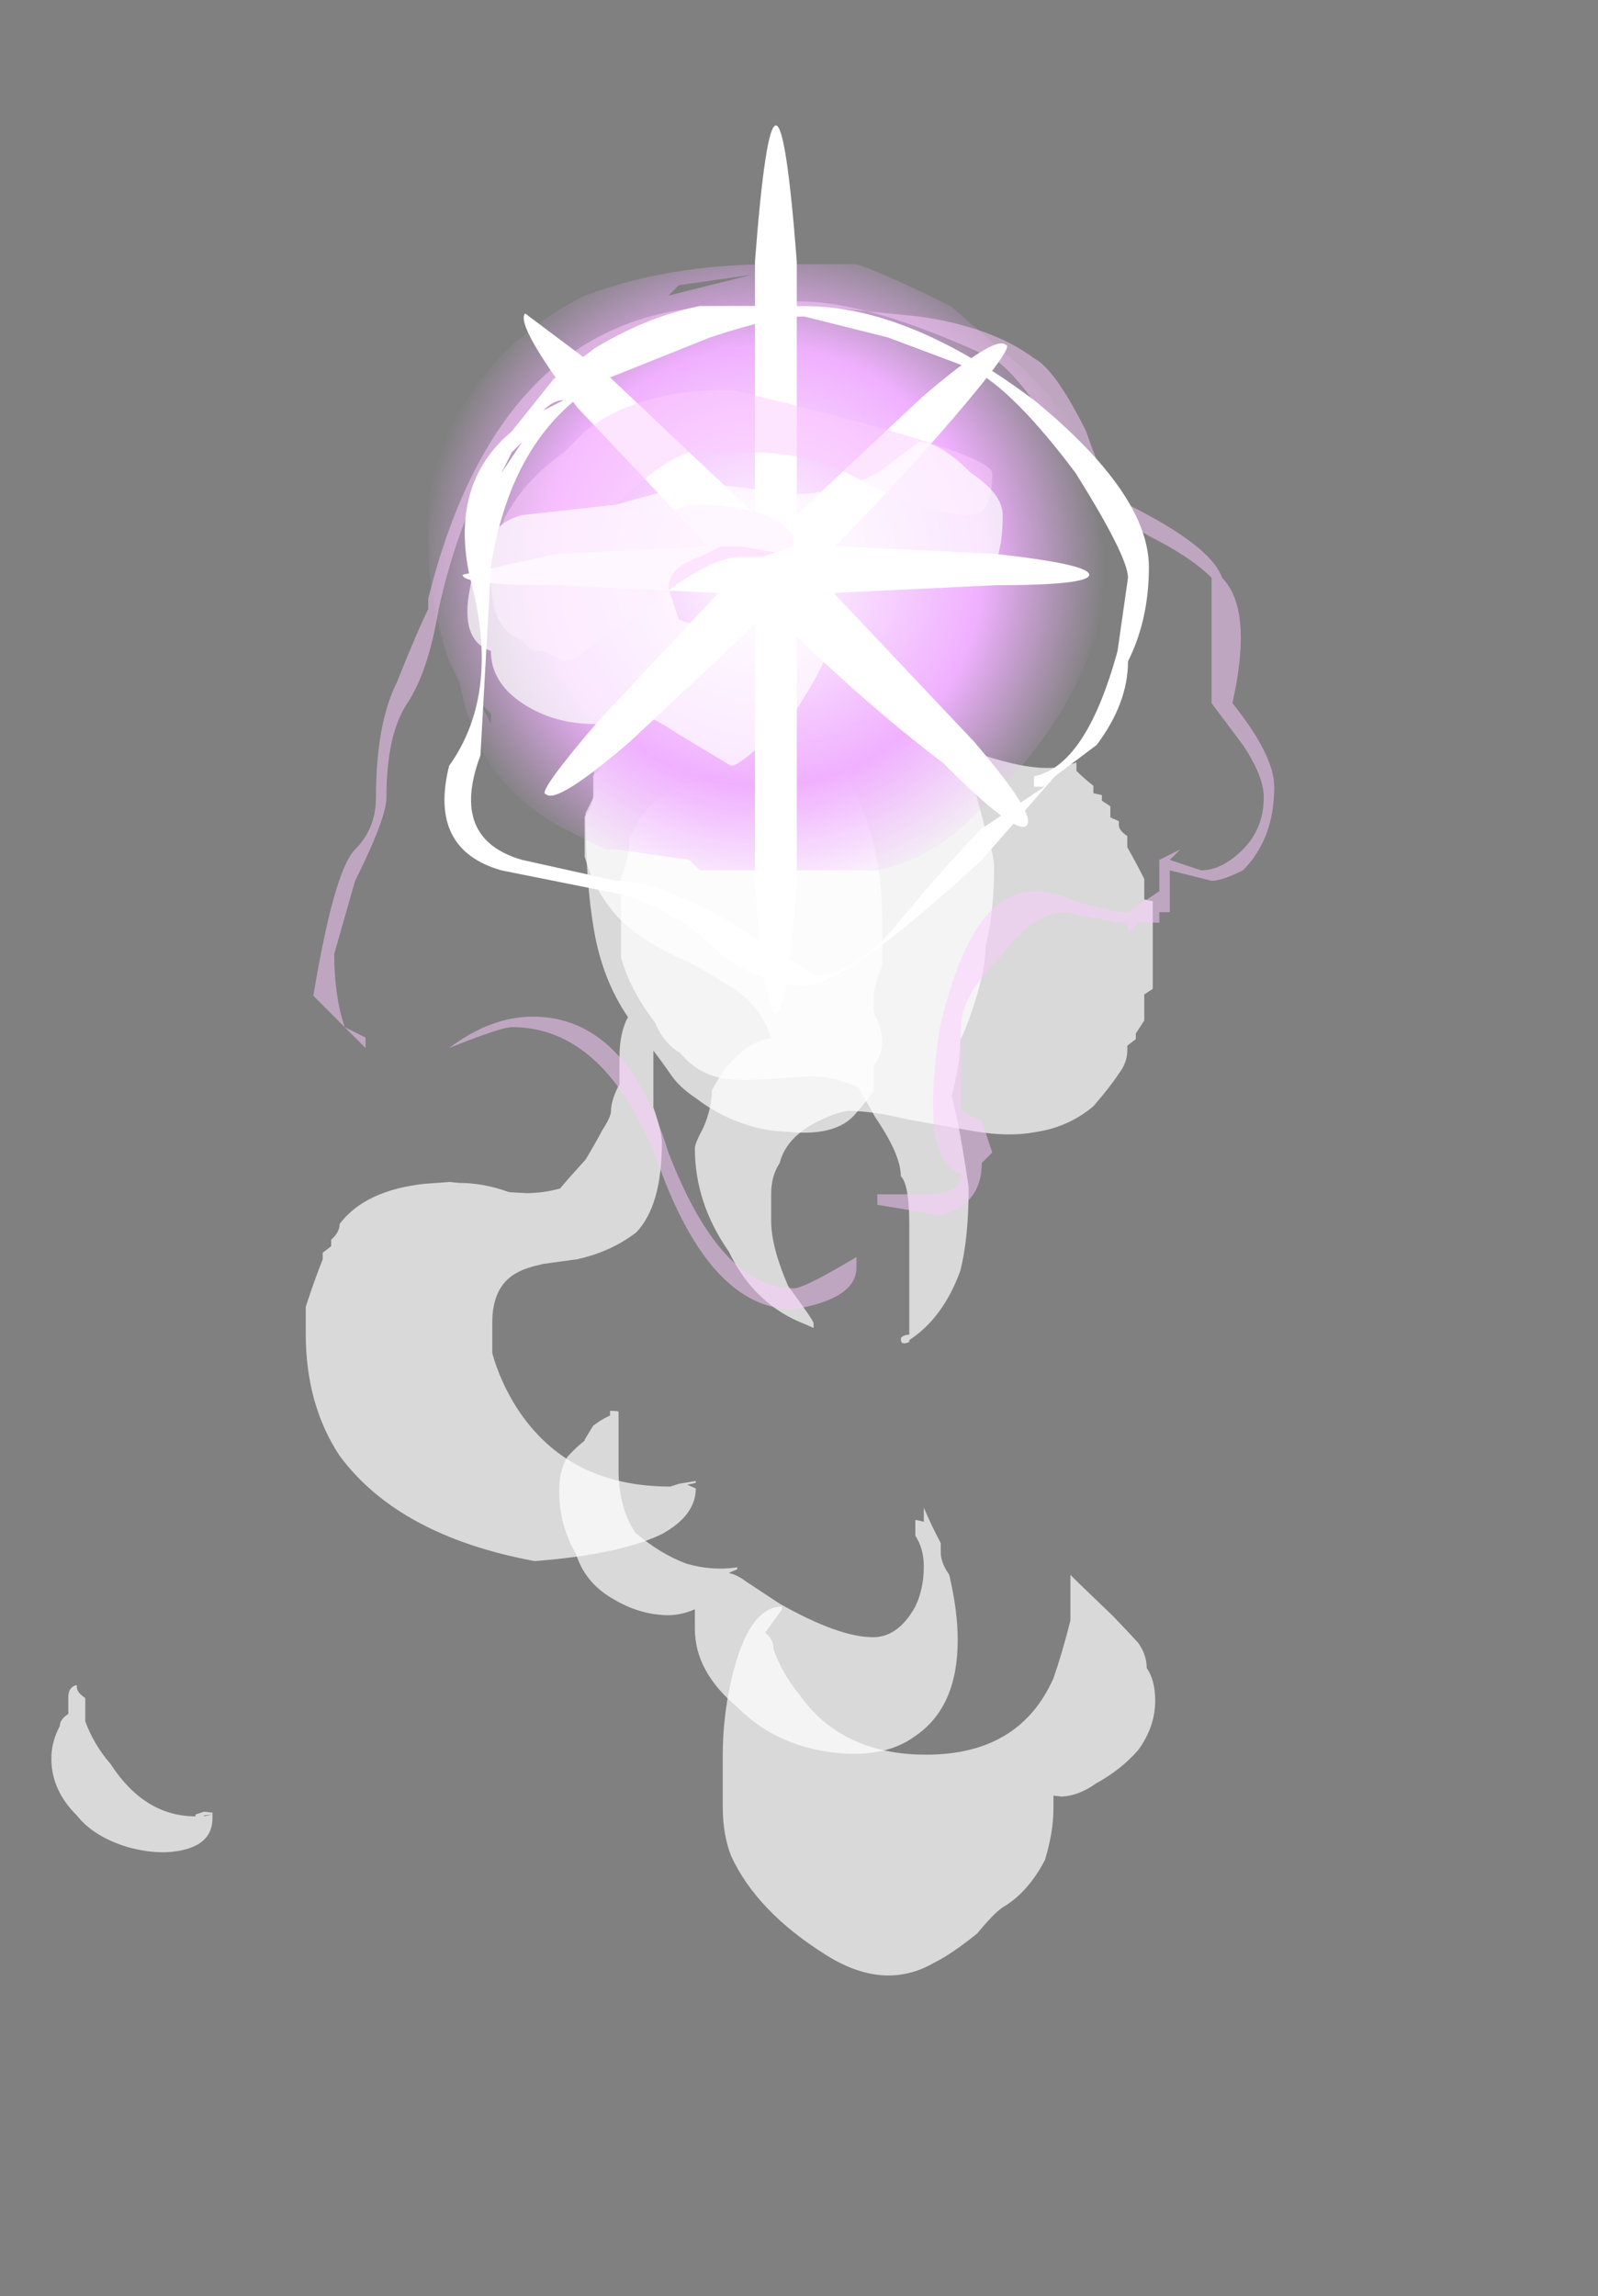 <?xml version="1.0" encoding="UTF-8" standalone="no"?>
<svg xmlns:ffdec="https://www.free-decompiler.com/flash" xmlns:xlink="http://www.w3.org/1999/xlink" ffdec:objectType="frame" height="76.9px" width="53.55px" xmlns="http://www.w3.org/2000/svg">
  <rect width="100%" height="100%" fill="#808080" stroke="none"/>
  <g transform="matrix(1.0, 0.0, 0.0, 1.0, 25.9, 8.15)">
    <use ffdec:characterId="857" height="62.3" transform="matrix(5.683, 0.0, 0.0, -0.624, -24.179, 53.9)" width="4.9" xlink:href="#shape0"/>
    <use ffdec:characterId="858" height="69.25" transform="matrix(5.683, 0.0, 0.0, -0.624, -5.09, 58.012)" width="3.15" xlink:href="#shape1"/>
    <use ffdec:characterId="859" height="59.2" transform="matrix(5.683, 0.0, 0.0, -0.624, -7.161, 50.584)" width="3.5" xlink:href="#shape2"/>
    <use ffdec:characterId="894" height="2.9" transform="matrix(7.0, 0.0, 0.0, 7.0, -11.55, 0.7)" width="3.25" xlink:href="#shape3"/>
    <use ffdec:characterId="900" height="4.8" transform="matrix(7.0, 0.0, 0.0, 7.0, -15.4, 2.1)" width="4.6" xlink:href="#shape4"/>
    <use ffdec:characterId="848" height="4.25" transform="matrix(7.0, 0.0, 0.0, 7.0, -10.4, -3.95)" width="3.0" xlink:href="#shape5"/>
    <use ffdec:characterId="901" height="1.8" transform="matrix(7.0, 0.0, 0.0, 7.0, -10.15, 4.9)" width="2.55" xlink:href="#shape6"/>
  </g>
  <defs>
    <g id="shape0" transform="matrix(1.0, 0.0, 0.0, 1.0, 3.85, 60.55)">
      <path d="M0.55 -21.9 Q0.8 -22.0 0.9 -20.8 0.95 -20.3 1.0 -19.65 1.0 -19.15 1.0 -18.75 L1.0 -18.3 Q1.05 -17.7 1.05 -17.0 1.05 -16.4 1.0 -15.4 L1.0 -14.45 Q1.0 -14.1 1.05 -12.9 1.05 -11.7 1.05 -10.65 1.05 -5.1 0.75 -1.65 0.6 -0.05 0.4 0.8 0.2 1.65 -0.05 1.65 L-0.1 1.75 Q-0.4 1.75 -0.5 0.45 -0.55 0.15 -0.55 -0.2 -0.6 -0.85 -0.65 -1.95 -0.65 -2.8 -0.65 -3.85 L-0.7 -4.75 Q-0.7 -8.45 -0.65 -11.05 -0.6 -13.7 -0.45 -15.7 -0.5 -16.55 -0.5 -17.85 L-0.5 -19.3 Q-0.55 -20.15 -0.55 -20.75 -0.55 -21.05 -0.6 -21.75 -0.65 -22.6 -0.7 -23.35 -0.8 -24.35 -0.85 -24.9 -0.95 -25.15 -1.05 -25.15 L-1.15 -25.1 Q-1.3 -24.6 -1.45 -24.6 L-1.5 -24.55 -1.65 -24.65 Q-2.0 -25.0 -2.15 -26.8 -2.15 -27.25 -2.2 -27.65 L-2.2 -28.0 -2.25 -28.35 -2.25 -28.7 Q-2.3 -29.85 -2.35 -31.25 L-2.35 -32.7 Q-2.35 -36.5 -2.15 -39.25 -1.8 -43.55 -1.0 -44.9 -0.5 -44.55 -0.25 -43.45 -0.05 -42.45 -0.05 -41.0 L-0.1 -40.8 -0.05 -40.7 -0.05 -40.6 -0.15 -40.75 -0.2 -40.9 Q-0.8 -40.9 -1.1 -36.75 -1.2 -35.35 -1.25 -33.75 -1.25 -32.65 -1.25 -32.1 -1.25 -30.1 -1.1 -29.4 -1.05 -29.15 -0.95 -28.95 L-0.75 -28.7 Q-0.55 -28.3 -0.4 -27.25 -0.25 -25.8 -0.25 -22.45 -0.25 -21.85 -0.3 -20.55 L-0.3 -20.45 Q-0.3 -19.2 -0.3 -18.7 L-0.3 -17.5 Q-0.25 -18.1 -0.2 -18.75 -0.15 -19.45 -0.05 -20.05 0.15 -21.45 0.4 -21.8 L0.55 -21.9 M-3.4 -60.25 Q-3.2 -60.75 -3.05 -60.35 -2.9 -59.95 -2.9 -58.7 -2.9 -58.55 -2.9 -58.5 L-2.9 -58.4 -2.95 -58.35 -3.0 -58.5 -3.0 -58.6 Q-3.3 -58.6 -3.5 -55.8 -3.6 -54.75 -3.65 -53.5 L-3.65 -52.25 Q-3.7 -51.95 -3.7 -51.65 L-3.7 -51.55 Q-3.75 -51.65 -3.75 -52.2 -3.75 -52.35 -3.75 -53.0 L-3.75 -53.1 Q-3.8 -53.4 -3.8 -53.75 -3.85 -54.6 -3.85 -55.5 -3.85 -57.2 -3.7 -58.55 -3.6 -59.7 -3.4 -60.25 M-2.95 -58.6 L-2.95 -58.55 -2.9 -58.5 -2.95 -58.6" fill="#ffffff" fill-opacity="0.698" fill-rule="evenodd" stroke="none"/>
    </g>
    <g id="shape1" transform="matrix(1.0, 0.0, 0.0, 1.0, 1.45, 69.15)">
      <path d="M0.25 -35.2 L0.25 -35.2" fill="#333333" fill-opacity="0.698" fill-rule="evenodd" stroke="none"/>
      <path d="M0.65 -66.9 Q0.75 -65.8 0.8 -65.5 0.95 -64.7 1.05 -62.95 1.1 -61.45 1.1 -60.2 1.1 -59.9 1.1 -59.5 L1.15 -59.55 Q1.25 -59.5 1.35 -58.85 1.5 -58.1 1.6 -57.05 1.7 -55.8 1.7 -54.4 1.7 -53.3 1.65 -52.65 1.65 -51.95 1.6 -51.3 1.55 -50.8 1.45 -49.85 L1.25 -48.1 1.2 -47.65 1.2 -50.1 Q1.15 -51.9 1.1 -53.2 0.9 -57.3 0.35 -57.3 -0.15 -57.3 -0.4 -54.05 -0.5 -52.95 -0.55 -51.65 -0.55 -51.1 -0.6 -50.75 L-0.5 -49.5 -0.5 -49.35 Q-0.7 -49.35 -0.8 -53.3 -0.85 -55.3 -0.85 -57.35 -0.85 -59.3 -0.85 -60.1 -0.85 -61.6 -0.8 -62.75 -0.65 -65.7 -0.25 -68.0 0.1 -70.05 0.4 -68.45 0.5 -68.0 0.65 -66.9 M1.25 -48.6 L1.25 -48.6 M0.25 -35.2 L0.25 -35.05 Q0.45 -33.85 0.55 -31.35 0.6 -29.6 0.6 -26.85 0.55 -23.7 0.5 -21.95 0.55 -20.25 0.55 -18.95 0.6 -18.05 0.65 -16.5 0.7 -15.0 0.7 -13.9 0.75 -12.1 0.75 -9.65 0.75 -9.0 0.7 -7.7 0.65 -5.9 0.6 -4.4 0.35 0.1 -0.15 0.1 -0.45 0.1 -0.65 -2.25 -0.7 -3.0 -0.75 -3.9 L-0.75 -4.45 -0.8 -5.05 -0.9 -5.0 Q-1.25 -5.0 -1.4 -8.1 -1.4 -9.1 -1.45 -10.25 L-1.45 -11.25 Q-1.45 -13.55 -1.45 -14.5 -1.4 -16.2 -1.25 -18.0 -1.2 -19.1 -1.1 -19.65 -1.0 -20.75 -0.85 -21.0 -0.75 -21.15 -0.6 -21.05 L-0.35 -20.9 Q-0.2 -20.85 -0.05 -21.5 L0.05 -23.1 Q0.2 -25.1 0.2 -26.25 0.25 -26.7 0.25 -28.85 0.25 -30.8 0.25 -31.3 0.25 -31.65 0.25 -34.7 L0.25 -34.75 Q0.2 -34.8 0.2 -35.0 0.2 -35.35 0.25 -35.15 L0.25 -35.2" fill="#ffffff" fill-opacity="0.698" fill-rule="evenodd" stroke="none"/>
    </g>
    <g id="shape2" transform="matrix(1.0, 0.0, 0.0, 1.0, 1.7, 59.0)">
      <path d="M0.15 -52.75 Q-0.05 -52.75 -0.4 -50.95 L-0.6 -49.75 Q-0.65 -49.4 -0.7 -49.3 L-0.65 -49.1 -0.65 -49.0 Q-0.8 -49.2 -0.95 -48.8 -1.1 -48.3 -1.25 -47.15 -1.35 -45.8 -1.35 -43.75 -1.35 -43.25 -1.35 -42.75 -1.35 -41.8 -1.35 -40.8 L-1.35 -40.65 Q-1.35 -40.6 -1.4 -40.6 L-1.4 -40.85 Q-1.45 -41.05 -1.5 -41.4 L-1.55 -42.15 -1.55 -42.2 Q-1.6 -42.55 -1.65 -43.05 -1.7 -43.75 -1.7 -44.9 -1.7 -46.75 -1.6 -48.3 -1.55 -49.75 -1.4 -50.6 -1.25 -51.45 -1.1 -51.55 -1.0 -51.65 -0.9 -51.25 L-0.9 -52.3 Q-0.9 -54.6 -0.65 -56.5 -0.45 -58.35 -0.15 -58.85 0.2 -59.4 0.4 -58.05 0.65 -56.5 0.65 -52.9 0.65 -51.35 0.6 -49.4 0.55 -48.75 0.55 -48.2 L0.55 -47.7 Q0.5 -46.85 0.45 -45.8 0.45 -45.95 0.45 -46.55 L0.4 -46.45 0.4 -46.6 Q0.4 -46.75 0.4 -47.3 0.45 -48.0 0.45 -48.95 0.45 -50.15 0.4 -51.1 0.3 -52.75 0.15 -52.75 M1.6 -22.5 Q1.65 -21.9 1.65 -21.25 L1.65 -21.0 1.7 -20.65 1.7 -20.35 1.75 -19.65 1.75 -18.25 1.8 -17.95 Q1.8 -17.75 1.8 -17.55 L1.8 -15.2 Q1.8 -14.7 1.8 -14.15 L1.8 -13.25 1.75 -13.15 1.75 -12.05 Q1.7 -11.15 1.65 -10.35 L1.65 -9.75 Q1.6 -9.45 1.6 -9.15 L1.6 -8.95 1.55 -8.75 1.55 -8.15 1.5 -7.85 1.5 -7.55 1.45 -7.45 1.45 -7.05 Q1.4 -6.7 1.35 -6.25 L1.35 -5.8 Q1.3 -5.95 1.25 -6.05 1.1 -6.25 0.85 -5.55 0.6 -4.85 0.45 -3.6 0.35 -2.8 0.3 -1.95 L0.3 -1.9 0.2 -1.25 Q0.2 -0.95 0.15 -0.8 0.1 -0.7 0.1 -0.55 -0.1 -0.1 -0.3 0.2 -0.55 0.15 -0.75 -0.45 L-0.85 -0.7 -0.9 -0.8 -0.9 -0.9 -0.95 -0.95 Q-1.05 -1.55 -1.15 -2.45 L-1.15 -2.55 -1.2 -2.55 -1.2 -2.7 -1.25 -3.25 -1.25 -3.5 -1.3 -3.6 -1.3 -4.1 Q-1.35 -4.2 -1.35 -4.4 L-1.35 -4.9 -1.4 -5.0 -1.4 -5.05 -1.45 -5.8 Q-1.45 -6.15 -1.5 -6.5 L-1.5 -7.5 Q-1.5 -8.15 -1.55 -8.7 -1.55 -9.55 -1.55 -10.65 L-1.55 -10.85 Q-1.5 -12.45 -1.4 -13.6 -1.3 -14.85 -1.05 -16.05 -0.9 -16.65 -0.85 -16.95 -0.75 -17.5 -0.65 -18.05 -0.5 -19.1 -0.45 -20.6 -0.65 -20.85 -0.8 -23.4 -0.8 -24.35 -0.85 -25.4 -0.9 -26.25 -0.9 -26.5 -0.9 -29.45 -0.7 -32.05 -0.55 -34.9 -0.25 -35.95 L-0.2 -36.15 -0.2 -35.9 Q-0.2 -35.75 -0.35 -33.9 -0.45 -31.8 -0.45 -30.4 L-0.45 -28.95 Q-0.45 -28.0 -0.4 -27.3 -0.35 -25.5 -0.05 -24.6 L0.0 -24.5 Q0.15 -24.5 0.35 -24.95 L0.75 -25.6 Q0.95 -25.9 1.1 -25.65 1.3 -25.4 1.45 -24.25 1.55 -23.2 1.6 -22.5" fill="#ffffff" fill-opacity="0.698" fill-rule="evenodd" stroke="none"/>
    </g>
    <g id="shape3" transform="matrix(1.0, 0.0, 0.0, 1.0, 1.65, -0.1)">
      <path d="M1.55 1.05 Q1.6 1.1 1.6 1.5 1.6 2.15 0.95 2.75 0.75 2.95 0.5 3.0 L-0.35 3.0 -0.4 2.95 -0.75 2.9 -0.8 2.9 -1.0 2.8 Q-1.2 2.7 -1.35 2.5 -1.45 2.35 -1.5 2.1 L-1.55 2.0 Q-1.65 1.7 -1.65 1.45 L-1.65 1.2 Q-1.5 0.55 -0.9 0.25 -0.5 0.1 0.0 0.1 L0.4 0.1 Q0.55 0.15 0.85 0.3 L1.2 0.6 Q1.4 0.8 1.5 0.95 L1.55 1.05 M-0.45 0.2 L-0.1 0.15 -0.5 0.25 -0.45 0.2 M-1.35 2.25 L-1.4 2.2 -1.35 2.3 -1.35 2.25" fill="url(#gradient0)" fill-rule="evenodd" stroke="none"/>
    </g>
    <radialGradient cx="0" cy="0" gradientTransform="matrix(0.002, -1.0E-4, 1.0E-4, 0.002, -0.05, 1.55)" gradientUnits="userSpaceOnUse" id="gradient0" r="819.2" spreadMethod="pad">
      <stop offset="0.0" stop-color="#ffffff"/>
      <stop offset="0.639" stop-color="#f0b0ff"/>
      <stop offset="1.0" stop-color="#f0b0ff" stop-opacity="0.0"/>
    </radialGradient>
    <g id="shape4" transform="matrix(1.0, 0.0, 0.0, 1.0, 2.2, -0.3)">
      <path d="M2.15 1.6 Q2.3 1.75 2.2 2.2 2.4 2.45 2.4 2.6 2.4 2.85 2.25 3.0 2.15 3.05 2.1 3.05 L1.9 3.0 1.9 3.2 1.85 3.2 1.85 3.25 1.75 3.25 1.7 3.3 1.7 3.25 1.65 3.25 1.4 3.2 Q1.25 3.2 1.1 3.4 0.9 3.6 0.9 3.75 L0.9 4.15 1.0 4.2 1.05 4.35 1.0 4.4 Q1.0 4.6 0.8 4.65 L0.5 4.6 0.5 4.55 0.75 4.55 Q0.9 4.55 0.9 4.45 0.7 4.4 0.8 3.75 0.95 3.1 1.25 3.1 1.35 3.1 1.45 3.15 L1.65 3.2 1.7 3.2 1.85 3.1 1.85 2.95 1.95 2.9 1.9 2.95 2.05 3.0 Q2.15 3.0 2.25 2.9 2.35 2.8 2.35 2.65 2.35 2.55 2.25 2.4 L2.1 2.2 2.1 1.6 Q2.0 1.5 1.8 1.4 L1.55 1.25 1.35 0.9 Q1.15 0.6 1.05 0.55 0.3 0.2 -0.05 0.3 L0.2 0.3 0.7 0.35 Q1.05 0.4 1.25 0.55 1.35 0.6 1.5 0.9 1.6 1.2 1.7 1.25 2.1 1.45 2.15 1.6 M0.1 0.35 Q-0.45 0.25 -0.85 0.55 -1.4 0.85 -1.6 1.75 -1.65 2.05 -1.75 2.2 -1.85 2.35 -1.85 2.65 -1.85 2.75 -2.0 3.05 L-2.1 3.4 Q-2.1 3.6 -2.05 3.75 L-1.95 3.8 -1.95 3.85 -2.2 3.6 Q-2.1 3.0 -2.0 2.9 -1.9 2.8 -1.9 2.65 -1.9 2.3 -1.8 2.1 -1.7 1.85 -1.65 1.75 L-1.65 1.7 Q-1.3 0.3 -0.2 0.3 L0.1 0.3 0.1 0.35 M0.1 5.1 Q-0.3 5.1 -0.55 4.4 -0.8 3.75 -1.25 3.75 -1.3 3.75 -1.55 3.85 -1.35 3.7 -1.15 3.7 -0.7 3.7 -0.5 4.35 -0.25 5.0 0.1 5.0 0.15 5.0 0.4 4.85 L0.4 4.9 Q0.4 5.05 0.1 5.1" fill="#fdccff" fill-opacity="0.502" fill-rule="evenodd" stroke="none"/>
      <path d="M0.95 0.6 L0.55 0.45 0.15 0.35 Q0.0 0.35 -0.3 0.45 L-0.8 0.65 Q-1.25 0.9 -1.35 1.55 L-1.4 2.45 Q-1.55 2.85 -1.2 2.95 L-0.75 3.05 Q-0.55 3.05 -0.2 3.25 L0.2 3.5 Q0.4 3.5 0.6 3.25 0.85 2.95 1.0 2.8 L1.3 2.6 1.25 2.6 1.25 2.55 Q1.5 2.5 1.65 1.95 L1.7 1.6 Q1.7 1.5 1.45 1.1 1.15 0.7 0.95 0.6 M1.25 0.75 Q1.8 1.2 1.8 1.55 1.8 1.8 1.7 2.0 1.7 2.2 1.55 2.4 L1.35 2.55 1.0 2.95 Q0.35 3.55 0.15 3.55 -0.05 3.55 -0.25 3.4 -0.5 3.15 -0.8 3.1 L-1.3 3.0 Q-1.65 2.9 -1.55 2.5 -1.3 2.15 -1.45 1.6 -1.55 1.15 -1.25 0.9 L-1.05 0.65 -0.85 0.5 Q-0.6 0.35 -0.35 0.3 L0.15 0.3 Q0.65 0.3 1.25 0.75 M-1.1 0.8 L-1.0 0.75 Q-1.05 0.75 -1.1 0.8 M-1.3 1.1 L-1.2 0.95 -1.25 1.0 -1.3 1.1" fill="#ffffff" fill-rule="evenodd" stroke="none"/>
    </g>
    <g id="shape5" transform="matrix(1.0, 0.0, 0.0, 1.0, 1.55, 4.85)">
      <path d="M1.45 -2.7 Q1.45 -2.65 1.0 -2.65 L-0.05 -2.6 -1.1 -2.65 Q-1.55 -2.65 -1.55 -2.7 L-1.1 -2.8 -0.05 -2.85 1.0 -2.8 Q1.45 -2.75 1.45 -2.7" fill="#ffffff" fill-rule="evenodd" stroke="none"/>
      <path d="M0.75 -1.8 Q0.35 -2.1 -0.15 -2.6 L-1.0 -3.5 Q-1.3 -3.9 -1.25 -3.95 L-0.85 -3.65 0.05 -2.8 0.9 -1.9 Q1.2 -1.55 1.15 -1.5 1.1 -1.45 0.75 -1.8" fill="#ffffff" fill-rule="evenodd" stroke="none"/>
      <path d="M0.8 -3.45 Q0.5 -3.1 0.05 -2.65 L-0.75 -1.9 Q-1.1 -1.6 -1.15 -1.65 -1.2 -1.65 -0.9 -2.0 L-0.15 -2.8 0.65 -3.55 Q1.0 -3.85 1.05 -3.8 1.1 -3.8 0.8 -3.45" fill="#ffffff" fill-rule="evenodd" stroke="none"/>
      <path d="M0.05 -2.7 L0.05 -1.2 Q0.0 -0.6 -0.05 -0.6 -0.1 -0.6 -0.15 -1.2 L-0.15 -4.2 Q-0.1 -4.85 -0.05 -4.85 0.0 -4.85 0.05 -4.2 L0.05 -2.7" fill="#ffffff" fill-rule="evenodd" stroke="none"/>
    </g>
    <g id="shape6" transform="matrix(1.0, 0.0, 0.0, 1.0, 1.45, -0.7)">
      <path d="M0.1 1.4 L0.1 1.45 -0.05 1.5 -0.15 1.5 Q-0.3 1.5 -0.55 1.7 L-0.9 1.95 Q-0.95 2.0 -1.0 2.0 L-1.1 1.95 -1.15 1.95 -1.2 1.9 Q-1.35 1.85 -1.35 1.6 -1.35 1.25 -1.0 1.0 L-0.9 0.9 Q-0.65 0.7 -0.2 0.7 1.05 1.0 1.05 1.1 1.05 1.3 0.95 1.3 0.75 1.3 0.45 1.15 0.2 1.0 -0.1 1.0 L-0.4 1.0 Q-0.55 1.05 -0.75 1.25 -0.65 1.3 -0.55 1.3 L-0.4 1.25 Q0.0 1.25 0.1 1.4" fill="#fdccff" fill-opacity="0.502" fill-rule="evenodd" stroke="none"/>
      <path d="M0.5 1.1 L0.7 0.95 Q0.8 0.95 0.95 1.1 1.1 1.2 1.1 1.3 1.1 1.55 1.0 1.6 L0.8 1.65 0.4 1.55 -0.15 1.45 -0.25 1.45 -0.35 1.5 Q-0.5 1.55 -0.5 1.65 L-0.45 1.8 -0.3 1.85 Q0.15 1.7 0.2 1.55 L0.25 1.55 0.3 1.65 0.3 1.8 Q0.3 1.95 0.1 2.25 -0.15 2.5 -0.2 2.5 L-0.45 2.35 Q-0.6 2.25 -0.65 2.25 L-0.75 2.25 -0.85 2.3 Q-1.05 2.3 -1.2 2.2 -1.35 2.1 -1.35 1.95 -1.5 1.9 -1.45 1.65 -1.4 1.35 -1.2 1.3 L-0.75 1.25 Q-0.4 1.15 -0.3 1.15 L0.1 1.2 Q0.3 1.2 0.5 1.1" fill="#ffffff" fill-opacity="0.702" fill-rule="evenodd" stroke="none"/>
    </g>
  </defs>
</svg>
